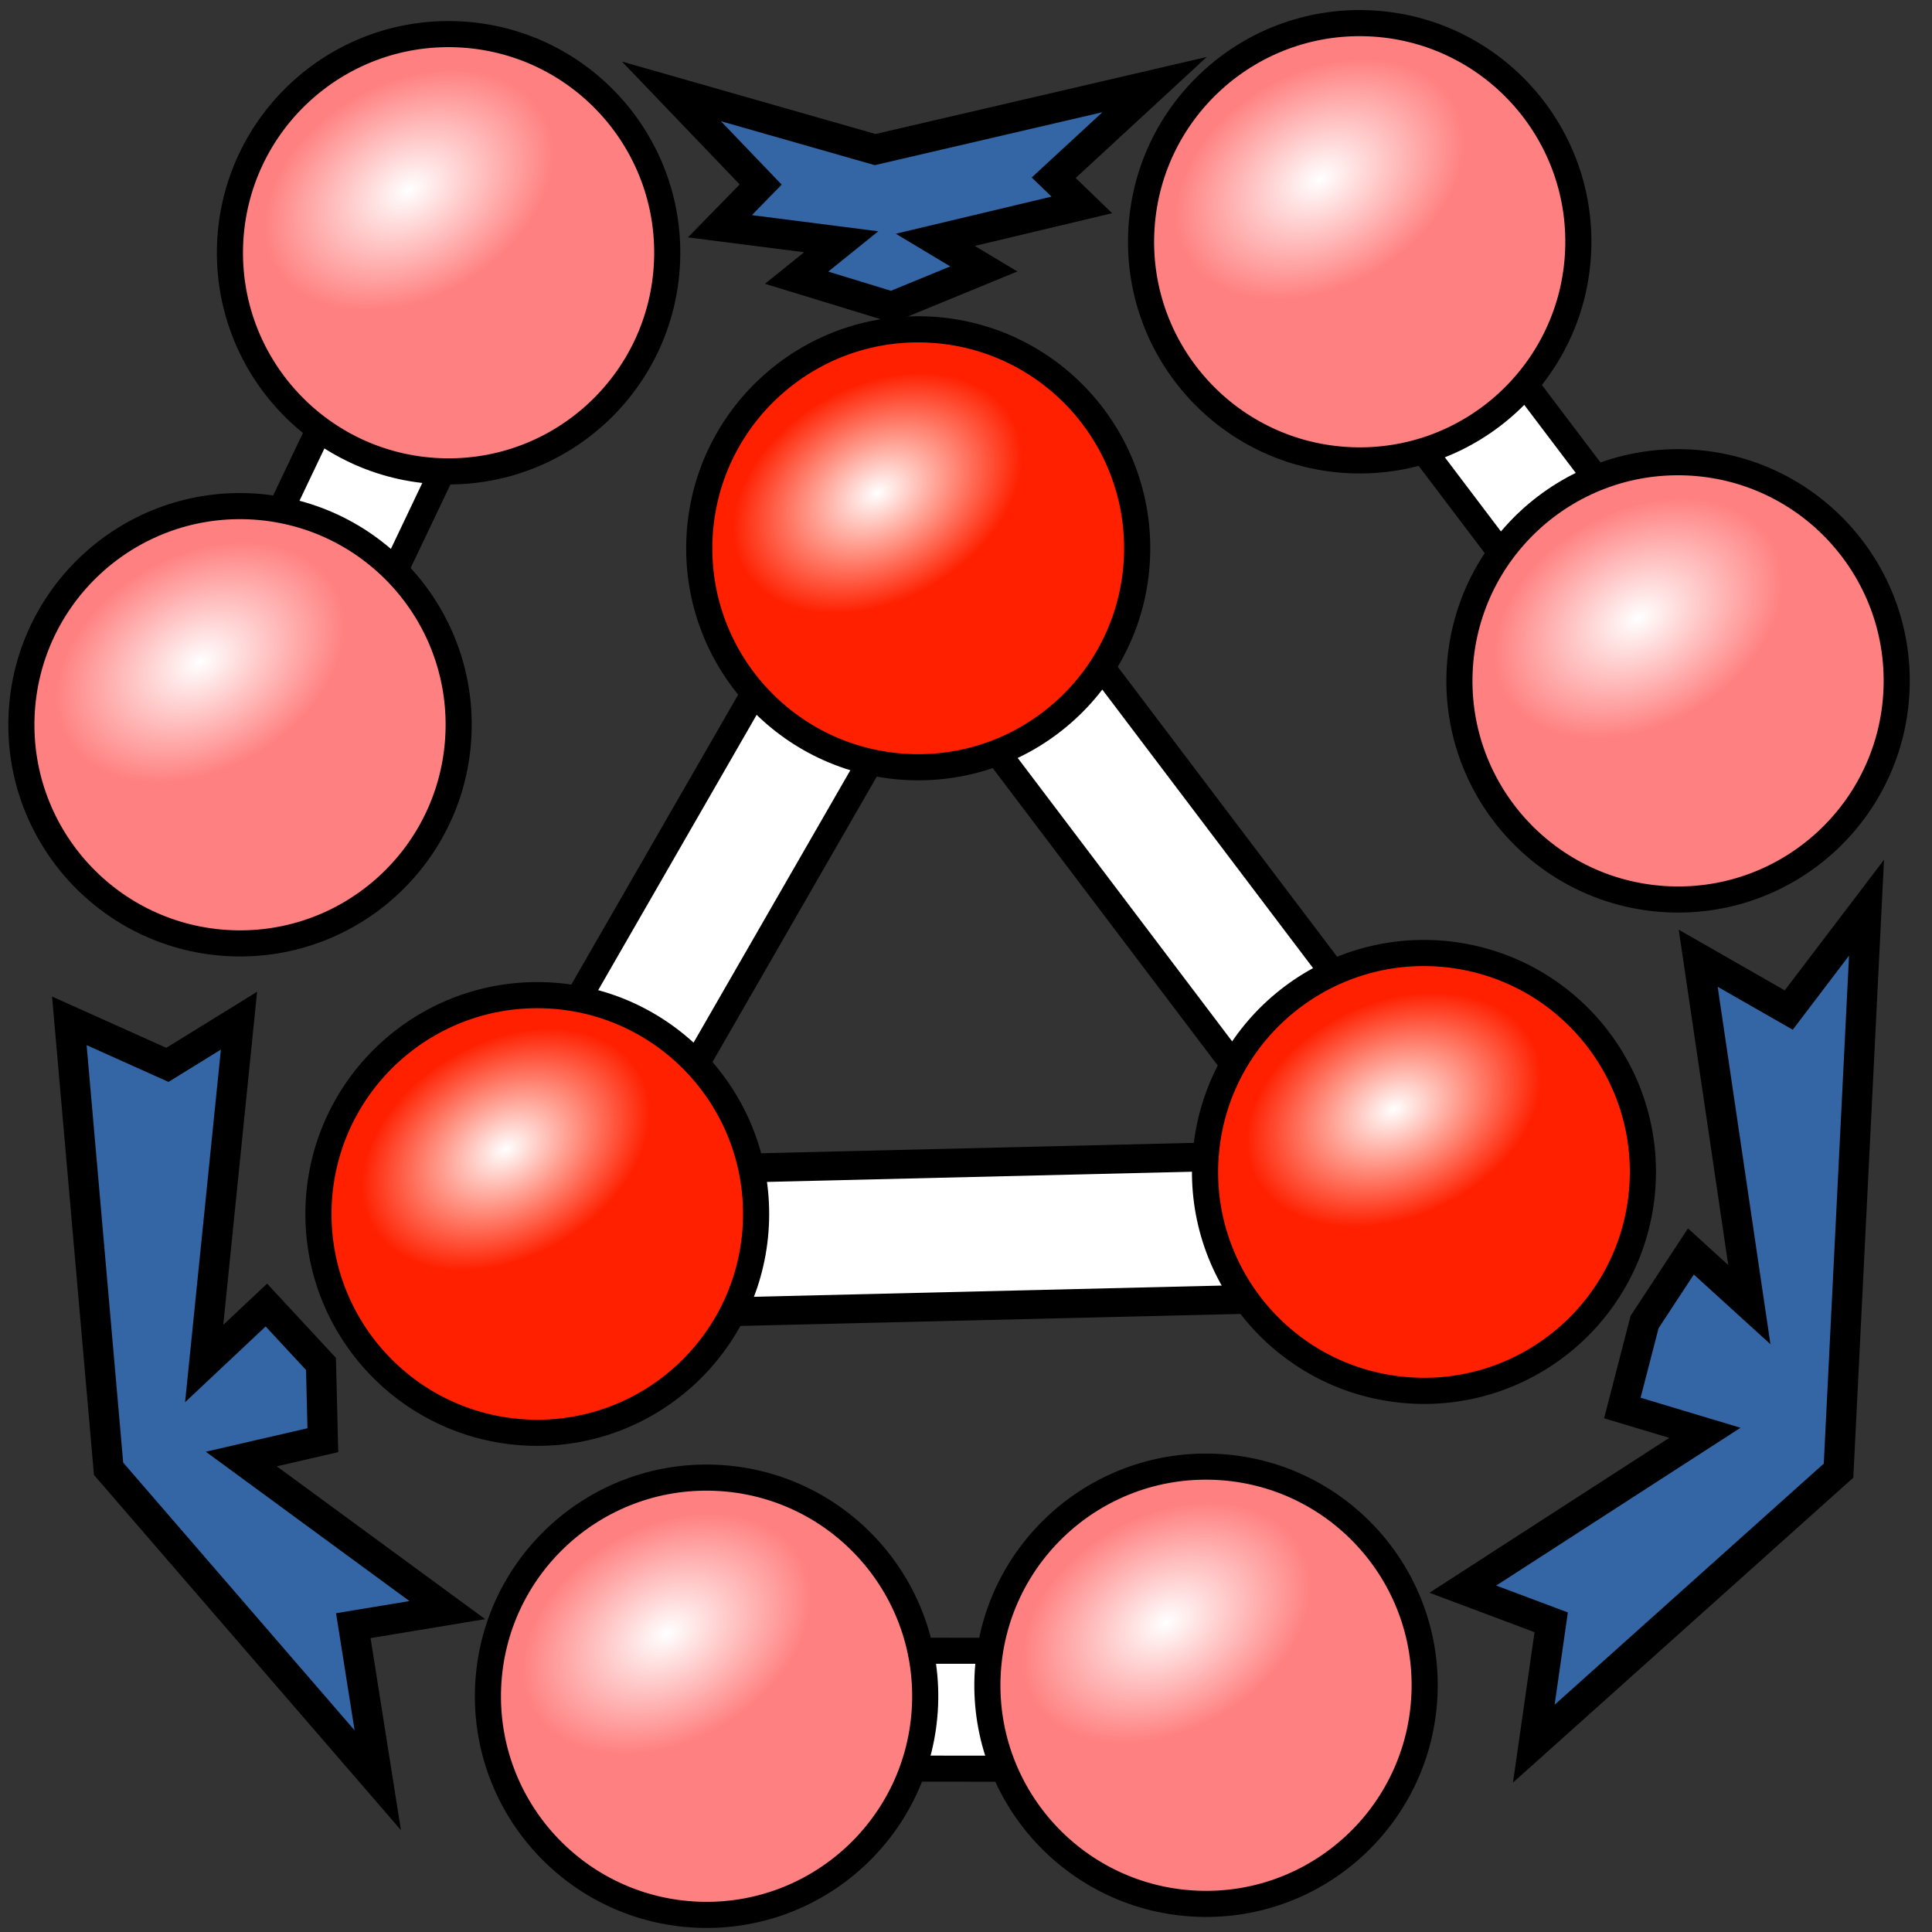 <?xml version="1.0" encoding="UTF-8" standalone="no"?>
<!-- Created with Inkscape (http://www.inkscape.org/) -->

<svg
   xmlns:dc="http://purl.org/dc/elements/1.1/"
   xmlns:cc="http://creativecommons.org/ns#"
   xmlns:rdf="http://www.w3.org/1999/02/22-rdf-syntax-ns#"
   xmlns:svg="http://www.w3.org/2000/svg"
   xmlns="http://www.w3.org/2000/svg"
   xmlns:xlink="http://www.w3.org/1999/xlink"
   xmlns:sodipodi="http://sodipodi.sourceforge.net/DTD/sodipodi-0.dtd"
   xmlns:inkscape="http://www.inkscape.org/namespaces/inkscape"
   width="64px"
   height="64px"
   id="svg2772"
   sodipodi:version="0.32"
   inkscape:version="0.48.3.1 r9886"
   sodipodi:docname="Sketcher_CloseShape.svg"
   inkscape:output_extension="org.inkscape.output.svg.inkscape"
   version="1.1">
  <rect width="100%" height="100%" fill="#333333" stroke="none"/>
  <defs
     id="defs2774">
    <radialGradient
       inkscape:collect="always"
       xlink:href="#linearGradient3144"
       id="radialGradient2210"
       gradientUnits="userSpaceOnUse"
       gradientTransform="matrix(1,0,0,0.699,0,202.829)"
       cx="225.264"
       cy="672.797"
       fx="225.264"
       fy="672.797"
       r="34.345" />
    <radialGradient
       inkscape:collect="always"
       xlink:href="#linearGradient3144"
       id="radialGradient2202"
       gradientUnits="userSpaceOnUse"
       gradientTransform="matrix(1,0,0,0.699,0,202.829)"
       cx="225.264"
       cy="672.797"
       fx="225.264"
       fy="672.797"
       r="34.345" />
    <radialGradient
       inkscape:collect="always"
       xlink:href="#linearGradient3144"
       id="radialGradient2194"
       gradientUnits="userSpaceOnUse"
       gradientTransform="matrix(1,0,0,0.699,0,202.829)"
       cx="225.264"
       cy="672.797"
       fx="225.264"
       fy="672.797"
       r="34.345" />
    <linearGradient
       inkscape:collect="always"
       id="linearGradient3144">
      <stop
         style="stop-color:#ffffff;stop-opacity:1;"
         offset="0"
         id="stop3146" />
      <stop
         style="stop-color:#ffffff;stop-opacity:0;"
         offset="1"
         id="stop3148" />
    </linearGradient>
    <radialGradient
       inkscape:collect="always"
       xlink:href="#linearGradient3144"
       id="radialGradient2192"
       gradientUnits="userSpaceOnUse"
       gradientTransform="matrix(1,0,0,0.699,0,202.829)"
       cx="225.264"
       cy="672.797"
       fx="225.264"
       fy="672.797"
       r="34.345" />
    <inkscape:perspective
       sodipodi:type="inkscape:persp3d"
       inkscape:vp_x="0 : 32 : 1"
       inkscape:vp_y="0 : 1000 : 0"
       inkscape:vp_z="64 : 32 : 1"
       inkscape:persp3d-origin="32 : 21.333333 : 1"
       id="perspective2780" />
    <radialGradient
       inkscape:collect="always"
       xlink:href="#linearGradient3144"
       id="radialGradient3106"
       gradientUnits="userSpaceOnUse"
       gradientTransform="matrix(1,0,0,0.699,0,202.829)"
       cx="225.264"
       cy="672.797"
       fx="225.264"
       fy="672.797"
       r="34.345" />
    <radialGradient
       inkscape:collect="always"
       xlink:href="#linearGradient3144"
       id="radialGradient3323"
       gradientUnits="userSpaceOnUse"
       gradientTransform="matrix(1,0,0,0.699,0,202.829)"
       cx="225.264"
       cy="672.797"
       fx="225.264"
       fy="672.797"
       r="34.345" />
    <radialGradient
       inkscape:collect="always"
       xlink:href="#linearGradient3144"
       id="radialGradient3325"
       gradientUnits="userSpaceOnUse"
       gradientTransform="matrix(1,0,0,0.699,0,202.829)"
       cx="225.264"
       cy="672.797"
       fx="225.264"
       fy="672.797"
       r="34.345" />
    <radialGradient
       inkscape:collect="always"
       xlink:href="#linearGradient3144"
       id="radialGradient3327"
       gradientUnits="userSpaceOnUse"
       gradientTransform="matrix(1,0,0,0.699,0,202.829)"
       cx="225.264"
       cy="672.797"
       fx="225.264"
       fy="672.797"
       r="34.345" />
    <radialGradient
       inkscape:collect="always"
       xlink:href="#linearGradient3144-1-6"
       id="radialGradient3102-6-5"
       gradientUnits="userSpaceOnUse"
       gradientTransform="matrix(1,0,0,0.699,0,202.829)"
       cx="225.264"
       cy="672.797"
       fx="225.264"
       fy="672.797"
       r="34.345" />
    <linearGradient
       inkscape:collect="always"
       id="linearGradient3144-1-6">
      <stop
         style="stop-color:#ffffff;stop-opacity:1;"
         offset="0"
         id="stop3146-7-2" />
      <stop
         style="stop-color:#ffffff;stop-opacity:0;"
         offset="1"
         id="stop3148-94-2" />
    </linearGradient>
    <radialGradient
       inkscape:collect="always"
       xlink:href="#linearGradient3144-1-2"
       id="radialGradient3411-3"
       gradientUnits="userSpaceOnUse"
       gradientTransform="matrix(1,0,0,0.699,0,202.829)"
       cx="225.264"
       cy="672.797"
       fx="225.264"
       fy="672.797"
       r="34.345" />
    <linearGradient
       inkscape:collect="always"
       id="linearGradient3144-1-2">
      <stop
         style="stop-color:#ffffff;stop-opacity:1;"
         offset="0"
         id="stop3146-7-4" />
      <stop
         style="stop-color:#ffffff;stop-opacity:0;"
         offset="1"
         id="stop3148-94-0" />
    </linearGradient>
    <radialGradient
       inkscape:collect="always"
       xlink:href="#linearGradient3144-1-5"
       id="radialGradient3102-6-1"
       gradientUnits="userSpaceOnUse"
       gradientTransform="matrix(1,0,0,0.699,0,202.829)"
       cx="225.264"
       cy="672.797"
       fx="225.264"
       fy="672.797"
       r="34.345" />
    <linearGradient
       inkscape:collect="always"
       id="linearGradient3144-1-5">
      <stop
         style="stop-color:#ffffff;stop-opacity:1;"
         offset="0"
         id="stop3146-7-7" />
      <stop
         style="stop-color:#ffffff;stop-opacity:0;"
         offset="1"
         id="stop3148-94-3" />
    </linearGradient>
    <radialGradient
       r="34.345"
       fy="672.797"
       fx="225.264"
       cy="672.797"
       cx="225.264"
       gradientTransform="matrix(1,0,0,0.699,0,202.829)"
       gradientUnits="userSpaceOnUse"
       id="radialGradient3502-1"
       xlink:href="#linearGradient3144-1-5-6"
       inkscape:collect="always" />
    <linearGradient
       inkscape:collect="always"
       id="linearGradient3144-1-5-6">
      <stop
         style="stop-color:#ffffff;stop-opacity:1;"
         offset="0"
         id="stop3146-7-7-0" />
      <stop
         style="stop-color:#ffffff;stop-opacity:0;"
         offset="1"
         id="stop3148-94-3-0" />
    </linearGradient>
    <radialGradient
       r="34.345"
       fy="672.797"
       fx="225.264"
       cy="672.797"
       cx="225.264"
       gradientTransform="matrix(1,0,0,0.699,0,202.829)"
       gradientUnits="userSpaceOnUse"
       id="radialGradient3502-3"
       xlink:href="#linearGradient3144-1-5-0"
       inkscape:collect="always" />
    <linearGradient
       inkscape:collect="always"
       id="linearGradient3144-1-5-0">
      <stop
         style="stop-color:#ffffff;stop-opacity:1;"
         offset="0"
         id="stop3146-7-7-5" />
      <stop
         style="stop-color:#ffffff;stop-opacity:0;"
         offset="1"
         id="stop3148-94-3-3" />
    </linearGradient>
    <radialGradient
       r="34.345"
       fy="672.797"
       fx="225.264"
       cy="672.797"
       cx="225.264"
       gradientTransform="matrix(1,0,0,0.699,0,202.829)"
       gradientUnits="userSpaceOnUse"
       id="radialGradient3502-2"
       xlink:href="#linearGradient3144-1-5-4"
       inkscape:collect="always" />
    <linearGradient
       inkscape:collect="always"
       id="linearGradient3144-1-5-4">
      <stop
         style="stop-color:#ffffff;stop-opacity:1;"
         offset="0"
         id="stop3146-7-7-4" />
      <stop
         style="stop-color:#ffffff;stop-opacity:0;"
         offset="1"
         id="stop3148-94-3-9" />
    </linearGradient>
    <radialGradient
       r="34.345"
       fy="672.797"
       fx="225.264"
       cy="672.797"
       cx="225.264"
       gradientTransform="matrix(1,0,0,0.699,0,202.829)"
       gradientUnits="userSpaceOnUse"
       id="radialGradient3502-17"
       xlink:href="#linearGradient3144-1-5-07"
       inkscape:collect="always" />
    <linearGradient
       inkscape:collect="always"
       id="linearGradient3144-1-5-07">
      <stop
         style="stop-color:#ffffff;stop-opacity:1;"
         offset="0"
         id="stop3146-7-7-9" />
      <stop
         style="stop-color:#ffffff;stop-opacity:0;"
         offset="1"
         id="stop3148-94-3-7" />
    </linearGradient>
    <radialGradient
       r="34.345"
       fy="672.797"
       fx="225.264"
       cy="672.797"
       cx="225.264"
       gradientTransform="matrix(1,0,0,0.699,0,202.829)"
       gradientUnits="userSpaceOnUse"
       id="radialGradient3502-30"
       xlink:href="#linearGradient3144-1-5-3"
       inkscape:collect="always" />
    <linearGradient
       inkscape:collect="always"
       id="linearGradient3144-1-5-3">
      <stop
         style="stop-color:#ffffff;stop-opacity:1;"
         offset="0"
         id="stop3146-7-7-47" />
      <stop
         style="stop-color:#ffffff;stop-opacity:0;"
         offset="1"
         id="stop3148-94-3-8" />
    </linearGradient>
    <radialGradient
       r="34.345"
       fy="672.797"
       fx="225.264"
       cy="672.797"
       cx="225.264"
       gradientTransform="matrix(1,0,0,0.699,0,202.829)"
       gradientUnits="userSpaceOnUse"
       id="radialGradient3502-7"
       xlink:href="#linearGradient3144-1-5-45"
       inkscape:collect="always" />
    <linearGradient
       inkscape:collect="always"
       id="linearGradient3144-1-5-45">
      <stop
         style="stop-color:#ffffff;stop-opacity:1;"
         offset="0"
         id="stop3146-7-7-1" />
      <stop
         style="stop-color:#ffffff;stop-opacity:0;"
         offset="1"
         id="stop3148-94-3-09" />
    </linearGradient>
    <radialGradient
       inkscape:collect="always"
       xlink:href="#linearGradient3144-1-5"
       id="radialGradient3676"
       gradientUnits="userSpaceOnUse"
       gradientTransform="matrix(1,0,0,0.699,0,202.829)"
       cx="225.264"
       cy="672.797"
       fx="225.264"
       fy="672.797"
       r="34.345" />
    <radialGradient
       inkscape:collect="always"
       xlink:href="#linearGradient3144-1-5-48"
       id="radialGradient3676-1"
       gradientUnits="userSpaceOnUse"
       gradientTransform="matrix(1,0,0,0.699,0,202.829)"
       cx="225.264"
       cy="672.797"
       fx="225.264"
       fy="672.797"
       r="34.345" />
    <linearGradient
       inkscape:collect="always"
       id="linearGradient3144-1-5-48">
      <stop
         style="stop-color:#ffffff;stop-opacity:1;"
         offset="0"
         id="stop3146-7-7-94" />
      <stop
         style="stop-color:#ffffff;stop-opacity:0;"
         offset="1"
         id="stop3148-94-3-2" />
    </linearGradient>
    <radialGradient
       r="34.345"
       fy="672.797"
       fx="225.264"
       cy="672.797"
       cx="225.264"
       gradientTransform="matrix(1,0,0,0.699,0,202.829)"
       gradientUnits="userSpaceOnUse"
       id="radialGradient3874"
       xlink:href="#linearGradient3144-1-5-48"
       inkscape:collect="always" />
    <radialGradient
       inkscape:collect="always"
       xlink:href="#linearGradient3144-1-5-08"
       id="radialGradient3676-9"
       gradientUnits="userSpaceOnUse"
       gradientTransform="matrix(1,0,0,0.699,0,202.829)"
       cx="225.264"
       cy="672.797"
       fx="225.264"
       fy="672.797"
       r="34.345" />
    <linearGradient
       inkscape:collect="always"
       id="linearGradient3144-1-5-08">
      <stop
         style="stop-color:#ffffff;stop-opacity:1;"
         offset="0"
         id="stop3146-7-7-16" />
      <stop
         style="stop-color:#ffffff;stop-opacity:0;"
         offset="1"
         id="stop3148-94-3-86" />
    </linearGradient>
    <radialGradient
       r="34.345"
       fy="672.797"
       fx="225.264"
       cy="672.797"
       cx="225.264"
       gradientTransform="matrix(1,0,0,0.699,0,202.829)"
       gradientUnits="userSpaceOnUse"
       id="radialGradient3874-8"
       xlink:href="#linearGradient3144-1-5-08"
       inkscape:collect="always" />
    <radialGradient
       inkscape:collect="always"
       xlink:href="#linearGradient3144-1-5-65"
       id="radialGradient3676-0"
       gradientUnits="userSpaceOnUse"
       gradientTransform="matrix(1,0,0,0.699,0,202.829)"
       cx="225.264"
       cy="672.797"
       fx="225.264"
       fy="672.797"
       r="34.345" />
    <linearGradient
       inkscape:collect="always"
       id="linearGradient3144-1-5-65">
      <stop
         style="stop-color:#ffffff;stop-opacity:1;"
         offset="0"
         id="stop3146-7-7-8" />
      <stop
         style="stop-color:#ffffff;stop-opacity:0;"
         offset="1"
         id="stop3148-94-3-34" />
    </linearGradient>
    <radialGradient
       r="34.345"
       fy="672.797"
       fx="225.264"
       cy="672.797"
       cx="225.264"
       gradientTransform="matrix(1,0,0,0.699,0,202.829)"
       gradientUnits="userSpaceOnUse"
       id="radialGradient3874-9"
       xlink:href="#linearGradient3144-1-5-65"
       inkscape:collect="always" />
    <radialGradient
       inkscape:collect="always"
       xlink:href="#linearGradient3144-1-5-7"
       id="radialGradient3676-5"
       gradientUnits="userSpaceOnUse"
       gradientTransform="matrix(1,0,0,0.699,0,202.829)"
       cx="225.264"
       cy="672.797"
       fx="225.264"
       fy="672.797"
       r="34.345" />
    <linearGradient
       inkscape:collect="always"
       id="linearGradient3144-1-5-7">
      <stop
         style="stop-color:#ffffff;stop-opacity:1;"
         offset="0"
         id="stop3146-7-7-55" />
      <stop
         style="stop-color:#ffffff;stop-opacity:0;"
         offset="1"
         id="stop3148-94-3-76" />
    </linearGradient>
    <radialGradient
       r="34.345"
       fy="672.797"
       fx="225.264"
       cy="672.797"
       cx="225.264"
       gradientTransform="matrix(1,0,0,0.699,0,202.829)"
       gradientUnits="userSpaceOnUse"
       id="radialGradient3874-7"
       xlink:href="#linearGradient3144-1-5-7"
       inkscape:collect="always" />
    <radialGradient
       inkscape:collect="always"
       xlink:href="#linearGradient3144-1-5-9"
       id="radialGradient3676-4"
       gradientUnits="userSpaceOnUse"
       gradientTransform="matrix(1,0,0,0.699,0,202.829)"
       cx="225.264"
       cy="672.797"
       fx="225.264"
       fy="672.797"
       r="34.345" />
    <linearGradient
       inkscape:collect="always"
       id="linearGradient3144-1-5-9">
      <stop
         style="stop-color:#ffffff;stop-opacity:1;"
         offset="0"
         id="stop3146-7-7-7" />
      <stop
         style="stop-color:#ffffff;stop-opacity:0;"
         offset="1"
         id="stop3148-94-3-33" />
    </linearGradient>
    <radialGradient
       r="34.345"
       fy="672.797"
       fx="225.264"
       cy="672.797"
       cx="225.264"
       gradientTransform="matrix(1,0,0,0.699,0,202.829)"
       gradientUnits="userSpaceOnUse"
       id="radialGradient3874-4"
       xlink:href="#linearGradient3144-1-5-9"
       inkscape:collect="always" />
    <radialGradient
       inkscape:collect="always"
       xlink:href="#linearGradient3144-1-5-8"
       id="radialGradient3676-7"
       gradientUnits="userSpaceOnUse"
       gradientTransform="matrix(1,0,0,0.699,0,202.829)"
       cx="225.264"
       cy="672.797"
       fx="225.264"
       fy="672.797"
       r="34.345" />
    <linearGradient
       inkscape:collect="always"
       id="linearGradient3144-1-5-8">
      <stop
         style="stop-color:#ffffff;stop-opacity:1;"
         offset="0"
         id="stop3146-7-7-52" />
      <stop
         style="stop-color:#ffffff;stop-opacity:0;"
         offset="1"
         id="stop3148-94-3-340" />
    </linearGradient>
    <radialGradient
       r="34.345"
       fy="672.797"
       fx="225.264"
       cy="672.797"
       cx="225.264"
       gradientTransform="matrix(1,0,0,0.699,0,202.829)"
       gradientUnits="userSpaceOnUse"
       id="radialGradient3874-2"
       xlink:href="#linearGradient3144-1-5-8"
       inkscape:collect="always" />
    <radialGradient
       r="34.345"
       fy="672.797"
       fx="225.264"
       cy="672.797"
       cx="225.264"
       gradientTransform="matrix(1,0,0,0.699,0,202.829)"
       gradientUnits="userSpaceOnUse"
       id="radialGradient3874-4-1"
       xlink:href="#linearGradient3144-1-5-9-5"
       inkscape:collect="always" />
    <linearGradient
       inkscape:collect="always"
       id="linearGradient3144-1-5-9-5">
      <stop
         style="stop-color:#ffffff;stop-opacity:1;"
         offset="0"
         id="stop3146-7-7-7-5" />
      <stop
         style="stop-color:#ffffff;stop-opacity:0;"
         offset="1"
         id="stop3148-94-3-33-4" />
    </linearGradient>
    <radialGradient
       r="34.345"
       fy="672.797"
       fx="225.264"
       cy="672.797"
       cx="225.264"
       gradientTransform="matrix(1,0,0,0.699,0,202.829)"
       gradientUnits="userSpaceOnUse"
       id="radialGradient3874-2-2"
       xlink:href="#linearGradient3144-1-5-8-5"
       inkscape:collect="always" />
    <linearGradient
       inkscape:collect="always"
       id="linearGradient3144-1-5-8-5">
      <stop
         style="stop-color:#ffffff;stop-opacity:1;"
         offset="0"
         id="stop3146-7-7-52-3" />
      <stop
         style="stop-color:#ffffff;stop-opacity:0;"
         offset="1"
         id="stop3148-94-3-340-0" />
    </linearGradient>
    <radialGradient
       r="34.345"
       fy="672.797"
       fx="225.264"
       cy="672.797"
       cx="225.264"
       gradientTransform="matrix(1,0,0,0.699,0,202.829)"
       gradientUnits="userSpaceOnUse"
       id="radialGradient3874-9-0"
       xlink:href="#linearGradient3144-1-5-65-8"
       inkscape:collect="always" />
    <linearGradient
       inkscape:collect="always"
       id="linearGradient3144-1-5-65-8">
      <stop
         style="stop-color:#ffffff;stop-opacity:1;"
         offset="0"
         id="stop3146-7-7-8-4" />
      <stop
         style="stop-color:#ffffff;stop-opacity:0;"
         offset="1"
         id="stop3148-94-3-34-3" />
    </linearGradient>
    <radialGradient
       r="34.345"
       fy="672.797"
       fx="225.264"
       cy="672.797"
       cx="225.264"
       gradientTransform="matrix(1,0,0,0.699,0,202.829)"
       gradientUnits="userSpaceOnUse"
       id="radialGradient3874-7-7"
       xlink:href="#linearGradient3144-1-5-7-1"
       inkscape:collect="always" />
    <linearGradient
       inkscape:collect="always"
       id="linearGradient3144-1-5-7-1">
      <stop
         style="stop-color:#ffffff;stop-opacity:1;"
         offset="0"
         id="stop3146-7-7-55-6" />
      <stop
         style="stop-color:#ffffff;stop-opacity:0;"
         offset="1"
         id="stop3148-94-3-76-1" />
    </linearGradient>
    <radialGradient
       inkscape:collect="always"
       xlink:href="#linearGradient3144-9"
       id="radialGradient3323-8"
       gradientUnits="userSpaceOnUse"
       gradientTransform="matrix(1,0,0,0.699,0,202.829)"
       cx="225.264"
       cy="672.797"
       fx="225.264"
       fy="672.797"
       r="34.345" />
    <linearGradient
       inkscape:collect="always"
       id="linearGradient3144-9">
      <stop
         style="stop-color:#ffffff;stop-opacity:1;"
         offset="0"
         id="stop3146-9" />
      <stop
         style="stop-color:#ffffff;stop-opacity:0;"
         offset="1"
         id="stop3148-1" />
    </linearGradient>
    <radialGradient
       inkscape:collect="always"
       xlink:href="#linearGradient3144-9"
       id="radialGradient3325-5"
       gradientUnits="userSpaceOnUse"
       gradientTransform="matrix(1,0,0,0.699,0,202.829)"
       cx="225.264"
       cy="672.797"
       fx="225.264"
       fy="672.797"
       r="34.345" />
    <radialGradient
       inkscape:collect="always"
       xlink:href="#linearGradient3144-9"
       id="radialGradient3327-6"
       gradientUnits="userSpaceOnUse"
       gradientTransform="matrix(1,0,0,0.699,0,202.829)"
       cx="225.264"
       cy="672.797"
       fx="225.264"
       fy="672.797"
       r="34.345" />
    <radialGradient
       r="34.345"
       fy="672.797"
       fx="225.264"
       cy="672.797"
       cx="225.264"
       gradientTransform="matrix(1,0,0,0.699,0,202.829)"
       gradientUnits="userSpaceOnUse"
       id="radialGradient3874-1"
       xlink:href="#linearGradient3144-1-5-48-6"
       inkscape:collect="always" />
    <linearGradient
       inkscape:collect="always"
       id="linearGradient3144-1-5-48-6">
      <stop
         style="stop-color:#ffffff;stop-opacity:1;"
         offset="0"
         id="stop3146-7-7-94-6" />
      <stop
         style="stop-color:#ffffff;stop-opacity:0;"
         offset="1"
         id="stop3148-94-3-2-6" />
    </linearGradient>
    <radialGradient
       r="34.345"
       fy="672.797"
       fx="225.264"
       cy="672.797"
       cx="225.264"
       gradientTransform="matrix(1,0,0,0.699,0,202.829)"
       gradientUnits="userSpaceOnUse"
       id="radialGradient3874-8-0"
       xlink:href="#linearGradient3144-1-5-08-3"
       inkscape:collect="always" />
    <linearGradient
       inkscape:collect="always"
       id="linearGradient3144-1-5-08-3">
      <stop
         style="stop-color:#ffffff;stop-opacity:1;"
         offset="0"
         id="stop3146-7-7-16-1" />
      <stop
         style="stop-color:#ffffff;stop-opacity:0;"
         offset="1"
         id="stop3148-94-3-86-6" />
    </linearGradient>
    <radialGradient
       r="34.345"
       fy="672.797"
       fx="225.264"
       cy="672.797"
       cx="225.264"
       gradientTransform="matrix(1,0,0,0.699,0,202.829)"
       gradientUnits="userSpaceOnUse"
       id="radialGradient5986"
       xlink:href="#linearGradient3144-9"
       inkscape:collect="always" />
  </defs>
  <sodipodi:namedview
     id="base"
     pagecolor="#ffffff"
     bordercolor="#666666"
     borderopacity="1.0"
     inkscape:pageopacity="0.0"
     inkscape:pageshadow="2"
     inkscape:zoom="5.5"
     inkscape:cx="19.909091"
     inkscape:cy="27.824717"
     inkscape:current-layer="layer1"
     showgrid="true"
     inkscape:document-units="px"
     inkscape:grid-bbox="true"
     inkscape:window-width="1416"
     inkscape:window-height="823"
     inkscape:window-x="0"
     inkscape:window-y="24"
     inkscape:window-maximized="1" />
  <g
     id="layer1"
     inkscape:label="Layer 1"
     inkscape:groupmode="layer">
    <g
       transform="matrix(0.921,0,0,0.921,10.968,-5.398)"
       id="g3312">
      <rect
         style="fill:#ffffff;fill-opacity:1;fill-rule:nonzero;stroke:#000000;stroke-width:0.938;stroke-linecap:butt;stroke-linejoin:miter;stroke-miterlimit:4;stroke-opacity:1;stroke-dasharray:none;stroke-dashoffset:0;marker:none;visibility:visible;display:inline;overflow:visible;enable-background:accumulate"
         id="rect4264"
         width="4.851"
         height="23.742"
         x="28.536"
         y="14.134"
         transform="matrix(0.867,0.499,-0.499,0.867,0,0)" />
      <rect
         style="fill:#ffffff;fill-opacity:1;fill-rule:nonzero;stroke:#000000;stroke-width:1.036;stroke-linecap:butt;stroke-linejoin:miter;stroke-miterlimit:4;stroke-opacity:1;stroke-dasharray:none;stroke-dashoffset:0;marker:none;visibility:visible;display:inline;overflow:visible;enable-background:accumulate"
         id="rect4268"
         width="21.684"
         height="5.155"
         x="12.345"
         y="48.211"
         transform="matrix(1,-0.024,0.016,1,0,0)"
         ry="0"
         rx="0" />
      <rect
         style="fill:#ffffff;fill-opacity:1;fill-rule:nonzero;stroke:#000000;stroke-width:0.938;stroke-linecap:butt;stroke-linejoin:miter;stroke-miterlimit:4;stroke-opacity:1;stroke-dasharray:none;stroke-dashoffset:0;marker:none;visibility:visible;display:inline;overflow:visible;enable-background:accumulate"
         id="rect4270"
         width="4.851"
         height="35.116"
         x="-4.091"
         y="-64.983"
         transform="matrix(-0.797,0.603,-0.603,-0.797,0,0)" />
      <path
         d="m 245.714,655.219 c 0,26.825 -21.746,48.571 -48.571,48.571 -26.825,0 -48.571,-21.746 -48.571,-48.571 0,-26.825 21.746,-48.571 48.571,-48.571 26.825,0 48.571,21.746 48.571,48.571 z"
         sodipodi:ry="48.57143"
         sodipodi:rx="48.57143"
         sodipodi:cy="655.2193"
         sodipodi:cx="197.14285"
         id="path2182"
         style="fill:#ff2000;fill-opacity:1;fill-rule:nonzero;stroke:#000000;stroke-width:5.8;stroke-linecap:butt;stroke-linejoin:miter;stroke-miterlimit:4;stroke-opacity:1;stroke-dasharray:none;stroke-dashoffset:0;marker:none;visibility:visible;display:inline;overflow:visible;enable-background:accumulate"
         sodipodi:type="arc"
         transform="matrix(-0.162,-0.004,0.004,-0.162,36.732,156.459)" />
      <path
         transform="matrix(-0.14,0.081,-0.081,-0.14,92.341,123.189)"
         d="m 259.609,672.797 c 0,13.25 -15.377,23.991 -34.345,23.991 -18.968,0 -34.345,-10.741 -34.345,-23.991 0,-13.25 15.377,-23.991 34.345,-23.991 18.968,0 34.345,10.741 34.345,23.991 z"
         sodipodi:ry="23.991123"
         sodipodi:rx="34.345188"
         sodipodi:cy="672.79736"
         sodipodi:cx="225.26402"
         id="path2184"
         style="fill:url(#radialGradient3323);fill-opacity:1;stroke:none"
         sodipodi:type="arc" />
      <path
         d="m 245.714,655.219 c 0,26.825 -21.746,48.571 -48.571,48.571 -26.825,0 -48.571,-21.746 -48.571,-48.571 0,-26.825 21.746,-48.571 48.571,-48.571 26.825,0 48.571,21.746 48.571,48.571 z"
         sodipodi:ry="48.57143"
         sodipodi:rx="48.57143"
         sodipodi:cy="655.2193"
         sodipodi:cx="197.14285"
         id="path2188"
         style="fill:#ff2000;fill-opacity:1;fill-rule:nonzero;stroke:#000000;stroke-width:5.8;stroke-linecap:butt;stroke-linejoin:miter;stroke-miterlimit:4;stroke-opacity:1;stroke-dasharray:none;stroke-dashoffset:0;marker:none;visibility:visible;display:inline;overflow:visible;enable-background:accumulate"
         sodipodi:type="arc"
         transform="matrix(-0.162,-0.007,0.007,-0.162,48.468,133.107)" />
      <path
         transform="matrix(-0.141,0.079,-0.079,-0.141,104.588,100.705)"
         d="m 259.609,672.797 c 0,13.25 -15.377,23.991 -34.345,23.991 -18.968,0 -34.345,-10.741 -34.345,-23.991 0,-13.25 15.377,-23.991 34.345,-23.991 18.968,0 34.345,10.741 34.345,23.991 z"
         sodipodi:ry="23.991123"
         sodipodi:rx="34.345188"
         sodipodi:cy="672.79736"
         sodipodi:cx="225.26402"
         id="path2190"
         style="fill:url(#radialGradient3325);fill-opacity:1;stroke:none"
         sodipodi:type="arc" />
      <path
         d="m 245.714,655.219 c 0,26.825 -21.746,48.571 -48.571,48.571 -26.825,0 -48.571,-21.746 -48.571,-48.571 0,-26.825 21.746,-48.571 48.571,-48.571 26.825,0 48.571,21.746 48.571,48.571 z"
         sodipodi:ry="48.57143"
         sodipodi:rx="48.57143"
         sodipodi:cy="655.2193"
         sodipodi:cx="197.14285"
         id="path2198"
         style="fill:#ff2000;fill-opacity:1;fill-rule:nonzero;stroke:#000000;stroke-width:5.8;stroke-linecap:butt;stroke-linejoin:miter;stroke-miterlimit:4;stroke-opacity:1;stroke-dasharray:none;stroke-dashoffset:0;marker:none;visibility:visible;display:inline;overflow:visible;enable-background:accumulate"
         sodipodi:type="arc"
         transform="matrix(-0.161,-0.019,0.019,-0.161,58.599,157.249)" />
      <path
         transform="matrix(-0.147,0.068,-0.068,-0.147,117.11,129.398)"
         d="m 259.609,672.797 c 0,13.25 -15.377,23.991 -34.345,23.991 -18.968,0 -34.345,-10.741 -34.345,-23.991 0,-13.25 15.377,-23.991 34.345,-23.991 18.968,0 34.345,10.741 34.345,23.991 z"
         sodipodi:ry="23.991123"
         sodipodi:rx="34.345188"
         sodipodi:cy="672.79736"
         sodipodi:cx="225.26402"
         id="path2200"
         style="fill:url(#radialGradient3327);fill-opacity:1;stroke:none"
         sodipodi:type="arc" />
    </g>
    <g
       id="g4083"
       transform="translate(-0.364,-4.909)">
      <rect
         style="fill:#ffffff;fill-opacity:1;fill-rule:nonzero;stroke:#000000;stroke-width:0.863;stroke-linecap:butt;stroke-linejoin:miter;stroke-miterlimit:4;stroke-opacity:1;stroke-dasharray:none;stroke-dashoffset:0;marker:none;visibility:visible;display:inline;overflow:visible;enable-background:accumulate"
         id="rect4270-7-4"
         width="4.282"
         height="17.578"
         x="-22.376"
         y="-22.31"
         transform="matrix(-0.903,-0.43,0.43,-0.903,0,0)" />
      <g
         transform="translate(32.182,-16.909)"
         id="g3527-9">
        <path
           sodipodi:type="arc"
           style="fill:#ff8080;fill-opacity:1;fill-rule:nonzero;stroke:#000000;stroke-width:5.8;stroke-linecap:butt;stroke-linejoin:miter;stroke-miterlimit:4;stroke-opacity:1;stroke-dasharray:none;stroke-dashoffset:0;marker:none;visibility:visible;display:inline;overflow:visible;enable-background:accumulate"
           id="path2188-7-5-2"
           sodipodi:cx="197.14285"
           sodipodi:cy="655.2193"
           sodipodi:rx="48.57143"
           sodipodi:ry="48.57143"
           d="m 245.714,655.219 c 0,26.825 -21.746,48.571 -48.571,48.571 -26.825,0 -48.571,-21.746 -48.571,-48.571 0,-26.825 21.746,-48.571 48.571,-48.571 26.825,0 48.571,21.746 48.571,48.571 z"
           transform="matrix(-0.149,-0.006,0.006,-0.149,8.485,129.001)" />
        <path
           sodipodi:type="arc"
           style="fill:url(#radialGradient3874);fill-opacity:1;stroke:none"
           id="path2190-2-7-8"
           sodipodi:cx="225.26402"
           sodipodi:cy="672.79736"
           sodipodi:rx="34.345188"
           sodipodi:ry="23.991123"
           d="m 259.609,672.797 c 0,13.25 -15.377,23.991 -34.345,23.991 -18.968,0 -34.345,-10.741 -34.345,-23.991 0,-13.25 15.377,-23.991 34.345,-23.991 18.968,0 34.345,10.741 34.345,23.991 z"
           transform="matrix(-0.13,0.073,-0.073,-0.13,60.146,99.173)" />
      </g>
      <g
         transform="translate(25.273,-1.273)"
         id="g3527-5">
        <path
           sodipodi:type="arc"
           style="fill:#ff8080;fill-opacity:1;fill-rule:nonzero;stroke:#000000;stroke-width:5.8;stroke-linecap:butt;stroke-linejoin:miter;stroke-miterlimit:4;stroke-opacity:1;stroke-dasharray:none;stroke-dashoffset:0;marker:none;visibility:visible;display:inline;overflow:visible;enable-background:accumulate"
           id="path2188-7-5-4"
           sodipodi:cx="197.14285"
           sodipodi:cy="655.2193"
           sodipodi:rx="48.57143"
           sodipodi:ry="48.57143"
           d="m 245.714,655.219 c 0,26.825 -21.746,48.571 -48.571,48.571 -26.825,0 -48.571,-21.746 -48.571,-48.571 0,-26.825 21.746,-48.571 48.571,-48.571 26.825,0 48.571,21.746 48.571,48.571 z"
           transform="matrix(-0.149,-0.006,0.006,-0.149,8.485,129.001)" />
        <path
           sodipodi:type="arc"
           style="fill:url(#radialGradient3874-8);fill-opacity:1;stroke:none"
           id="path2190-2-7-1"
           sodipodi:cx="225.26402"
           sodipodi:cy="672.79736"
           sodipodi:rx="34.345188"
           sodipodi:ry="23.991123"
           d="m 259.609,672.797 c 0,13.25 -15.377,23.991 -34.345,23.991 -18.968,0 -34.345,-10.741 -34.345,-23.991 0,-13.25 15.377,-23.991 34.345,-23.991 18.968,0 34.345,10.741 34.345,23.991 z"
           transform="matrix(-0.13,0.073,-0.073,-0.13,60.146,99.173)" />
      </g>
    </g>
    <g
       id="g4074"
       transform="translate(2.364,-4.727)">
      <rect
         style="fill:#ffffff;fill-opacity:1;fill-rule:nonzero;stroke:#000000;stroke-width:0.863;stroke-linecap:butt;stroke-linejoin:miter;stroke-miterlimit:4;stroke-opacity:1;stroke-dasharray:none;stroke-dashoffset:0;marker:none;visibility:visible;display:inline;overflow:visible;enable-background:accumulate"
         id="rect4270-7-3"
         width="4.011"
         height="19.67"
         x="-27.885"
         y="-55.182"
         transform="matrix(-0.797,0.603,-0.603,-0.797,0,0)" />
      <g
         transform="translate(59.636,-17.455)"
         id="g3527-1">
        <path
           sodipodi:type="arc"
           style="fill:#ff8080;fill-opacity:1;fill-rule:nonzero;stroke:#000000;stroke-width:5.8;stroke-linecap:butt;stroke-linejoin:miter;stroke-miterlimit:4;stroke-opacity:1;stroke-dasharray:none;stroke-dashoffset:0;marker:none;visibility:visible;display:inline;overflow:visible;enable-background:accumulate"
           id="path2188-7-5-5"
           sodipodi:cx="197.14285"
           sodipodi:cy="655.2193"
           sodipodi:rx="48.57143"
           sodipodi:ry="48.57143"
           d="m 245.714,655.219 c 0,26.825 -21.746,48.571 -48.571,48.571 -26.825,0 -48.571,-21.746 -48.571,-48.571 0,-26.825 21.746,-48.571 48.571,-48.571 26.825,0 48.571,21.746 48.571,48.571 z"
           transform="matrix(-0.149,-0.006,0.006,-0.149,8.485,129.001)" />
        <path
           sodipodi:type="arc"
           style="fill:url(#radialGradient3874-9);fill-opacity:1;stroke:none"
           id="path2190-2-7-7"
           sodipodi:cx="225.26402"
           sodipodi:cy="672.79736"
           sodipodi:rx="34.345188"
           sodipodi:ry="23.991123"
           d="m 259.609,672.797 c 0,13.25 -15.377,23.991 -34.345,23.991 -18.968,0 -34.345,-10.741 -34.345,-23.991 0,-13.25 15.377,-23.991 34.345,-23.991 18.968,0 34.345,10.741 34.345,23.991 z"
           transform="matrix(-0.13,0.073,-0.073,-0.13,60.146,99.173)" />
      </g>
      <g
         transform="translate(70.182,-2.909)"
         id="g3527-6">
        <path
           sodipodi:type="arc"
           style="fill:#ff8080;fill-opacity:1;fill-rule:nonzero;stroke:#000000;stroke-width:5.8;stroke-linecap:butt;stroke-linejoin:miter;stroke-miterlimit:4;stroke-opacity:1;stroke-dasharray:none;stroke-dashoffset:0;marker:none;visibility:visible;display:inline;overflow:visible;enable-background:accumulate"
           id="path2188-7-5-3"
           sodipodi:cx="197.14285"
           sodipodi:cy="655.2193"
           sodipodi:rx="48.57143"
           sodipodi:ry="48.57143"
           d="m 245.714,655.219 c 0,26.825 -21.746,48.571 -48.571,48.571 -26.825,0 -48.571,-21.746 -48.571,-48.571 0,-26.825 21.746,-48.571 48.571,-48.571 26.825,0 48.571,21.746 48.571,48.571 z"
           transform="matrix(-0.149,-0.006,0.006,-0.149,8.485,129.001)" />
        <path
           sodipodi:type="arc"
           style="fill:url(#radialGradient3874-7);fill-opacity:1;stroke:none"
           id="path2190-2-7-75"
           sodipodi:cx="225.26402"
           sodipodi:cy="672.79736"
           sodipodi:rx="34.345188"
           sodipodi:ry="23.991123"
           d="m 259.609,672.797 c 0,13.25 -15.377,23.991 -34.345,23.991 -18.968,0 -34.345,-10.741 -34.345,-23.991 0,-13.25 15.377,-23.991 34.345,-23.991 18.968,0 34.345,10.741 34.345,23.991 z"
           transform="matrix(-0.13,0.073,-0.073,-0.13,60.146,99.173)" />
      </g>
    </g>
    <g
       id="g4092"
       transform="translate(-1.091,0)">
      <rect
         style="fill:#ffffff;fill-opacity:1;fill-rule:nonzero;stroke:#000000;stroke-width:0.863;stroke-linecap:butt;stroke-linejoin:miter;stroke-miterlimit:4;stroke-opacity:1;stroke-dasharray:none;stroke-dashoffset:0;marker:none;visibility:visible;display:inline;overflow:visible;enable-background:accumulate"
         id="rect4270-7-1"
         width="3.905"
         height="9.236"
         x="54.662"
         y="-37.11"
         transform="matrix(-6.7010628e-4,1,-1,-6.7010628e-4,0,0)" />
      <g
         transform="translate(41.455,26)"
         id="g3527-2">
        <path
           sodipodi:type="arc"
           style="fill:#ff8080;fill-opacity:1;fill-rule:nonzero;stroke:#000000;stroke-width:5.8;stroke-linecap:butt;stroke-linejoin:miter;stroke-miterlimit:4;stroke-opacity:1;stroke-dasharray:none;stroke-dashoffset:0;marker:none;visibility:visible;display:inline;overflow:visible;enable-background:accumulate"
           id="path2188-7-5-48"
           sodipodi:cx="197.14285"
           sodipodi:cy="655.2193"
           sodipodi:rx="48.57143"
           sodipodi:ry="48.57143"
           d="m 245.714,655.219 c 0,26.825 -21.746,48.571 -48.571,48.571 -26.825,0 -48.571,-21.746 -48.571,-48.571 0,-26.825 21.746,-48.571 48.571,-48.571 26.825,0 48.571,21.746 48.571,48.571 z"
           transform="matrix(-0.149,-0.006,0.006,-0.149,8.485,129.001)" />
        <path
           sodipodi:type="arc"
           style="fill:url(#radialGradient3874-4);fill-opacity:1;stroke:none"
           id="path2190-2-7-9"
           sodipodi:cx="225.26402"
           sodipodi:cy="672.79736"
           sodipodi:rx="34.345188"
           sodipodi:ry="23.991123"
           d="m 259.609,672.797 c 0,13.25 -15.377,23.991 -34.345,23.991 -18.968,0 -34.345,-10.741 -34.345,-23.991 0,-13.25 15.377,-23.991 34.345,-23.991 18.968,0 34.345,10.741 34.345,23.991 z"
           transform="matrix(-0.13,0.073,-0.073,-0.13,60.146,99.173)" />
      </g>
      <g
         transform="translate(58,25.636)"
         id="g3527-0">
        <path
           sodipodi:type="arc"
           style="fill:#ff8080;fill-opacity:1;fill-rule:nonzero;stroke:#000000;stroke-width:5.8;stroke-linecap:butt;stroke-linejoin:miter;stroke-miterlimit:4;stroke-opacity:1;stroke-dasharray:none;stroke-dashoffset:0;marker:none;visibility:visible;display:inline;overflow:visible;enable-background:accumulate"
           id="path2188-7-5-50"
           sodipodi:cx="197.14285"
           sodipodi:cy="655.2193"
           sodipodi:rx="48.57143"
           sodipodi:ry="48.57143"
           d="m 245.714,655.219 c 0,26.825 -21.746,48.571 -48.571,48.571 -26.825,0 -48.571,-21.746 -48.571,-48.571 0,-26.825 21.746,-48.571 48.571,-48.571 26.825,0 48.571,21.746 48.571,48.571 z"
           transform="matrix(-0.149,-0.006,0.006,-0.149,8.485,129.001)" />
        <path
           sodipodi:type="arc"
           style="fill:url(#radialGradient3874-2);fill-opacity:1;stroke:none"
           id="path2190-2-7-81"
           sodipodi:cx="225.26402"
           sodipodi:cy="672.79736"
           sodipodi:rx="34.345188"
           sodipodi:ry="23.991123"
           d="m 259.609,672.797 c 0,13.25 -15.377,23.991 -34.345,23.991 -18.968,0 -34.345,-10.741 -34.345,-23.991 0,-13.25 15.377,-23.991 34.345,-23.991 18.968,0 34.345,10.741 34.345,23.991 z"
           transform="matrix(-0.13,0.073,-0.073,-0.13,60.146,99.173)" />
      </g>
    </g>
    <path
       style="fill:#3465a4;stroke:#000000;stroke-width:1px;stroke-linecap:butt;stroke-linejoin:miter;stroke-opacity:1"
       d="m 26.388,9.199 3.15,0.964 3.053,-1.254 -1.607,-0.964 4.853,-1.157 -0.932,-0.9 3.343,-3.086 -9.257,2.153 -6.75,-1.928 2.957,3.086 -1.35,1.382 4.018,0.514 z"
       id="path5873"
       inkscape:connector-curvature="0"
       sodipodi:nodetypes="ccccccccccccc" />
    <path
       style="fill:#3465a4;stroke:#000000;stroke-width:1px;stroke-linecap:butt;stroke-linejoin:miter;stroke-opacity:1"
       d="M 10.695,47.708 10.633,45.182 8.824,43.231 6.764,45.168 7.917,33.811 5.545,35.275 2.297,33.817 3.597,48.656 12.514,58.973 11.704,53.852 14.818,53.337 7.994,48.332 z"
       id="path5873-2"
       inkscape:connector-curvature="0"
       sodipodi:nodetypes="ccccccccccccc" />
    <path
       style="fill:#3465a4;stroke:#000000;stroke-width:1px;stroke-linecap:butt;stroke-linejoin:miter;stroke-opacity:1"
       d="m 56.013,41.456 -1.533,2.335 -0.738,2.851 2.734,0.822 -8.018,5.179 2.927,1.098 -0.576,4.021 10.095,-9.045 0.927,-18.649 -2.577,3.391 -2.999,-1.716 1.694,11.474 z"
       id="path5873-8"
       inkscape:connector-curvature="0"
       sodipodi:nodetypes="ccccccccccccc" />
  </g>
</svg>
